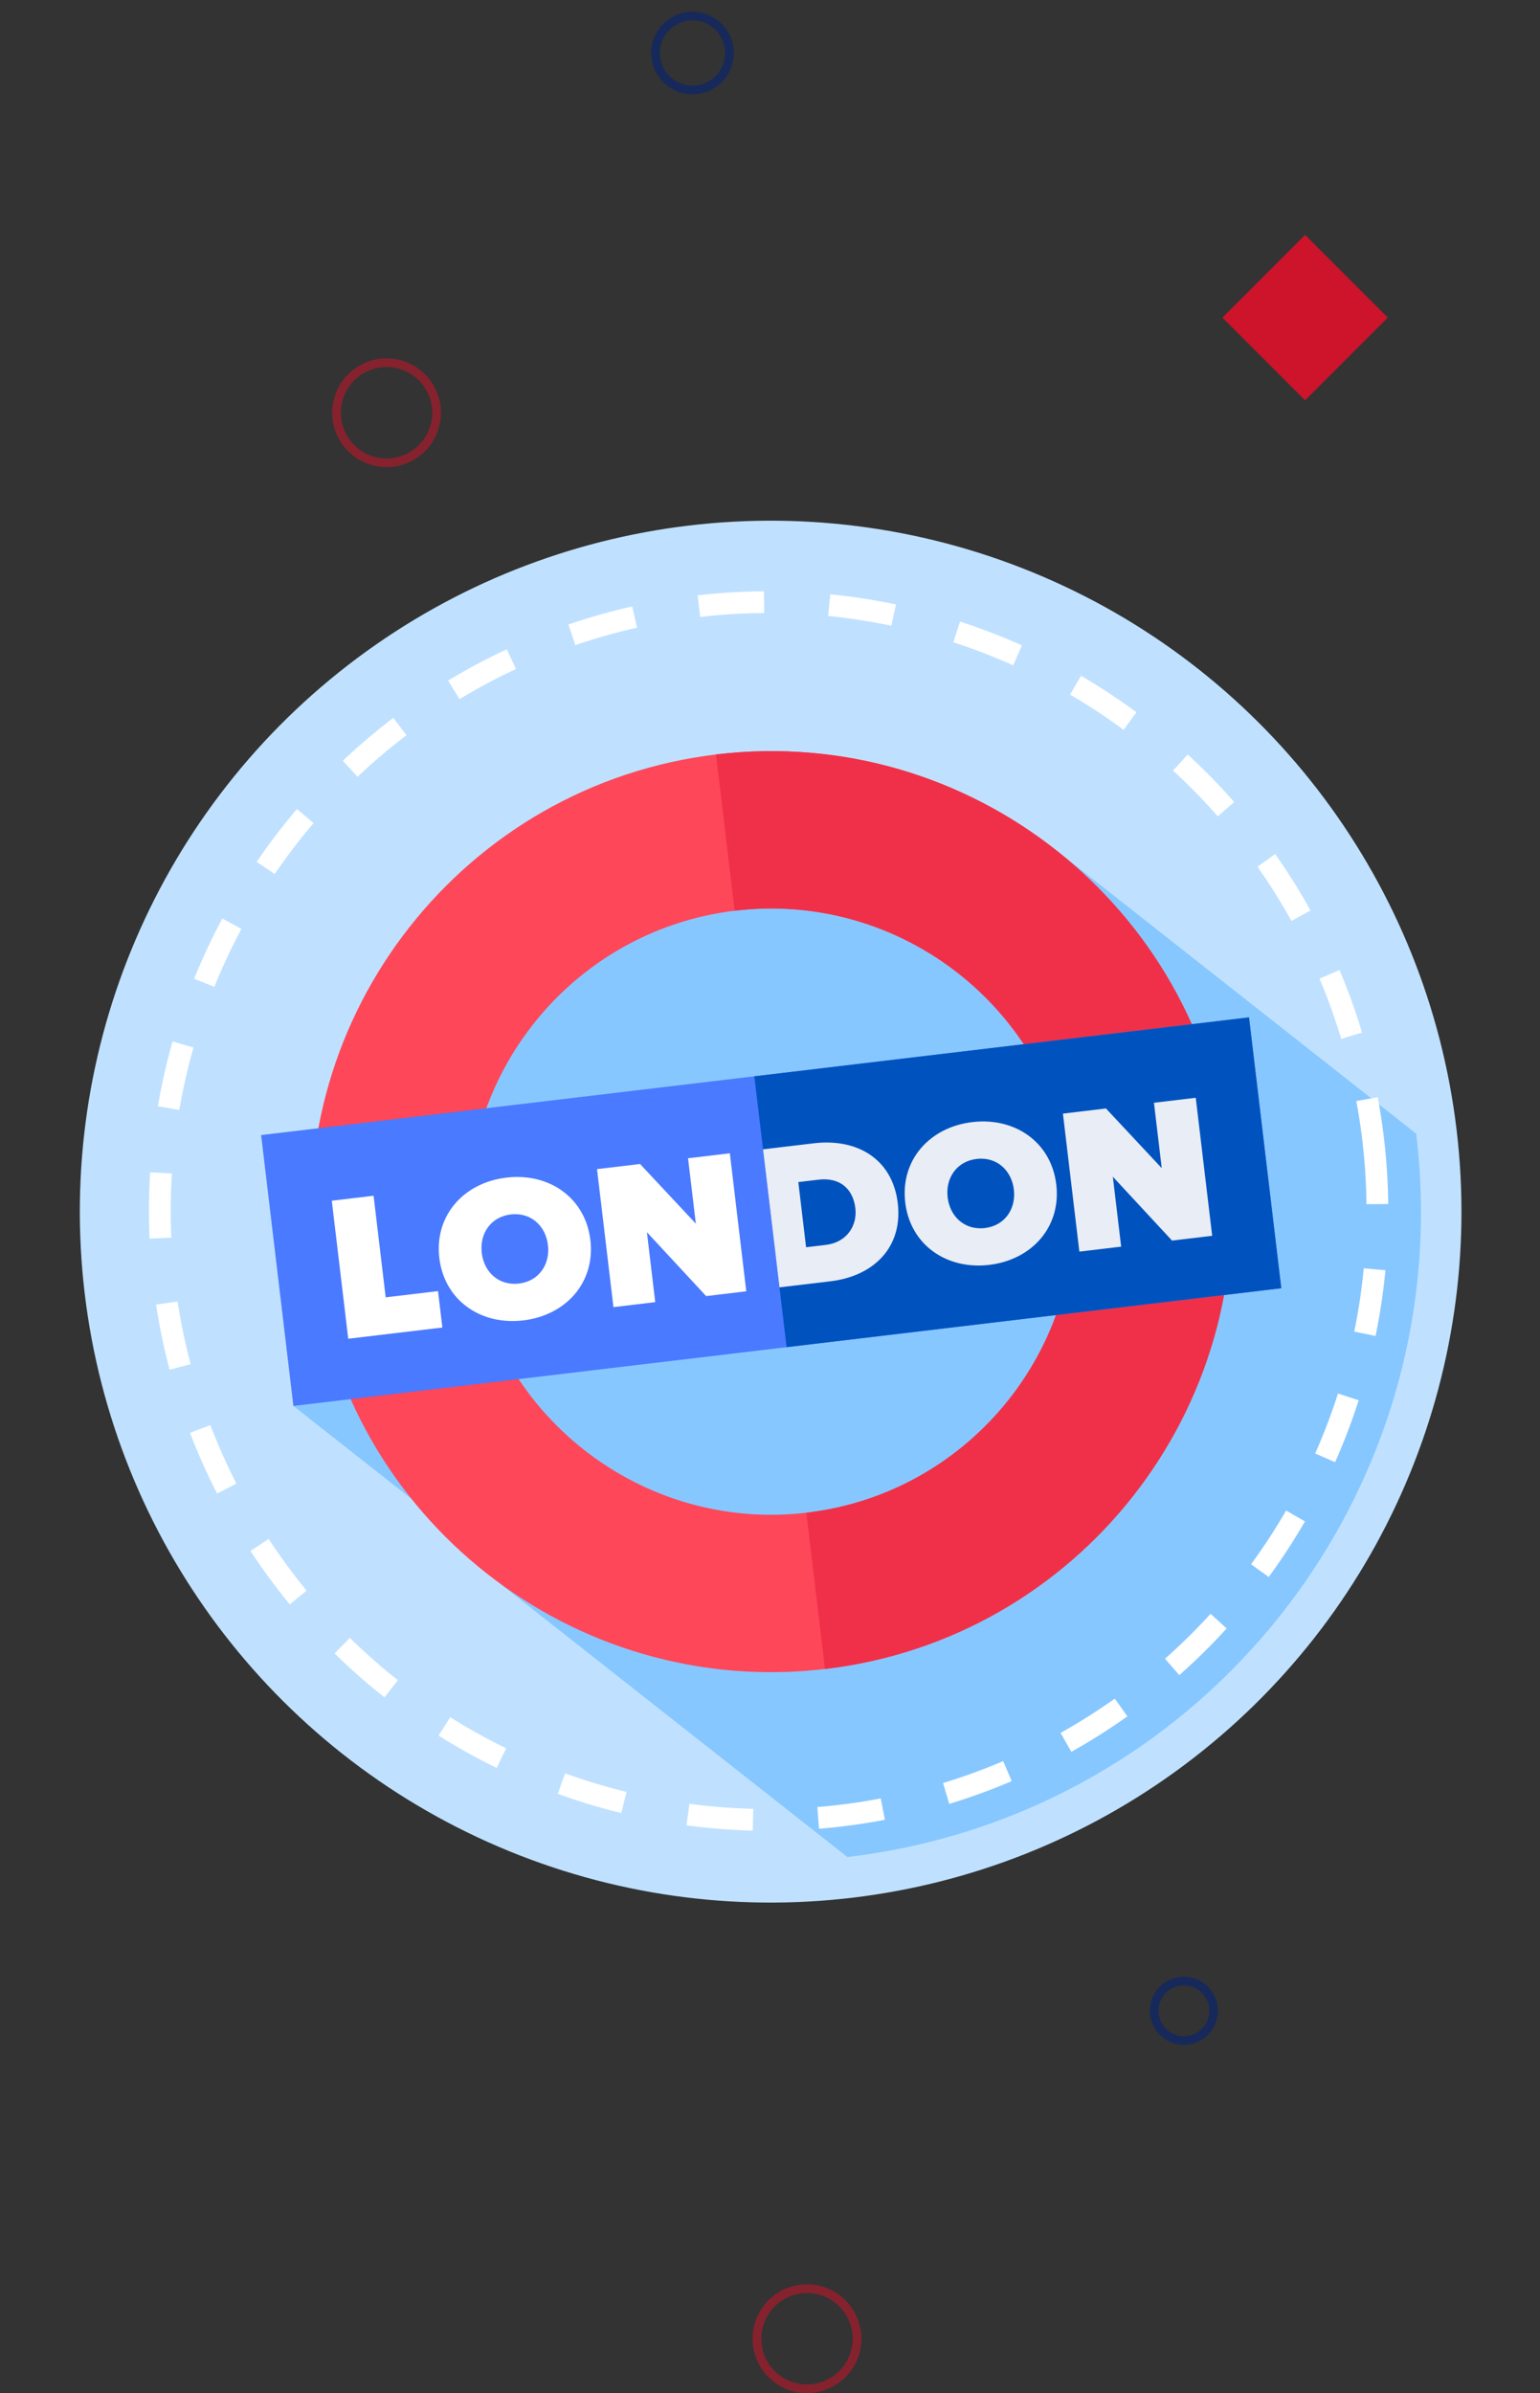 <svg width="354" height="550" fill="none" xmlns="http://www.w3.org/2000/svg"><rect width="100%" height="100%" fill="#333333" stroke="none"/><circle cx="88.861" cy="94.86" r="11.5" transform="rotate(-165 88.86 94.86)" stroke="#CD142B" stroke-opacity=".53" stroke-width="2"/><circle cx="159.185" cy="12.185" r="8.5" transform="rotate(-165 159.185 12.185)" stroke="#00237C" stroke-opacity=".54" stroke-width="2"/><circle cx="177.148" cy="278.467" r="158.796" transform="rotate(-6.794 177.148 278.467)" fill="#BFE1FF"/><g clip-path="url(#clip0)"><path d="M194.945 426.772c81.905-9.758 140.392-84.065 130.635-165.97-9.758-81.906-84.066-140.393-165.971-130.635-81.905 9.757-140.392 84.065-130.635 165.97 9.758 81.905 84.065 140.392 165.971 130.635z" fill="#BFE1FF"/><path d="M325.579 260.802c-.01-.083-.019-.166-.03-.248l-82.417-64.871-124.396 10.831-51.295 116.609 48.993 38.563-1.744 2.062 80.096 63.043.158-.019c81.906-9.758 140.393-84.065 130.635-165.97z" fill="#87C7FF"/><path d="M189.797 383.562c-57.948 6.904-110.71-34.624-117.613-92.573-6.903-57.948 34.625-110.709 92.573-117.613 57.949-6.904 110.71 34.624 117.614 92.573 6.903 57.949-34.625 110.71-92.574 117.613zm-20.761-174.269c-38.144 4.544-65.479 39.273-60.935 77.417 4.544 38.144 39.274 65.479 77.418 60.935 38.143-4.544 65.479-39.273 60.935-77.417-4.545-38.144-39.274-65.479-77.418-60.935z" fill="#FF475A"/><path d="M164.758 173.376l-.17.023 4.279 35.917.17-.023c38.143-4.544 72.873 22.791 77.417 60.935 4.544 38.144-22.791 72.873-60.935 77.418l-.17.018 4.279 35.917.17-.018c57.948-6.904 99.477-59.665 92.573-117.614-6.904-57.948-59.665-99.476-117.613-92.573z" fill="#F03049"/><path d="M60.025 260.869l227.089-27.054 7.416 62.255-227.088 27.053-7.417-62.254z" fill="#4A7AFF"/><path d="M173.398 247.362l113.714-13.547 7.417 62.255-113.714 13.547-7.417-62.255z" fill="#0053BF"/><path d="M80.049 307.678l-3.78-31.72 9.607-1.145 2.782 23.35 12.032-1.433.997 8.37-21.638 2.578zm20.941-18.556c-1.162-9.749 5.607-17.308 15.404-18.475 9.796-1.167 18.151 4.59 19.313 14.339 1.161 9.749-5.608 17.308-15.404 18.475-9.797 1.167-18.152-4.59-19.313-14.339zm24.967-2.974c-.527-4.423-3.942-7.585-8.555-7.036-4.613.55-7.19 4.426-6.663 8.849.527 4.422 3.942 7.584 8.555 7.035 4.613-.55 7.19-4.425 6.663-8.848zm36.363 11.729l-13.613-14.681 1.915 16.074-9.607 1.145-3.779-31.721 9.892-1.178 12.824 13.713-1.791-15.028 9.607-1.144 3.779 31.721-9.227 1.099z" fill="#fff"/><path d="M187.077 262.757l-11.679 1.391 3.779 31.72 11.727-1.396c9.939-1.185 16.673-7.823 15.466-17.952-1.207-10.13-9.306-14.953-19.293-13.763zm2.782 23.35l-4.565.544-1.785-14.98 4.613-.55c5.136-.612 7.989 2.28 8.499 6.56.476 3.995-1.959 7.854-6.762 8.426zm18.228-9.744c-1.161-9.749 5.608-17.308 15.404-18.475 9.797-1.167 18.152 4.59 19.313 14.339 1.162 9.749-5.607 17.308-15.404 18.475-9.796 1.167-18.151-4.59-19.313-14.339zm24.968-2.974c-.527-4.423-3.942-7.585-8.555-7.035-4.613.549-7.19 4.425-6.663 8.848.526 4.422 3.942 7.585 8.555 7.035 4.613-.55 7.19-4.425 6.663-8.848zm36.363 11.729l-13.613-14.68 1.915 16.074-9.607 1.144-3.779-31.72 9.892-1.179 12.823 13.713-1.79-15.027 9.606-1.145 3.779 31.721-9.226 1.099z" fill="#E9EDF5"/></g><circle cx="176.682" cy="278.328" r="139.941" transform="rotate(-6.794 176.682 278.328)" stroke="#fff" stroke-width="5" stroke-dasharray="15 15"/><circle cx="185.5" cy="537.5" r="11.5" stroke="#CD142B" stroke-opacity=".53" stroke-width="2"/><circle cx="272.141" cy="462.141" r="6.831" transform="rotate(-165 272.141 462.141)" stroke="#00237C" stroke-opacity=".54" stroke-width="2"/><path fill-rule="evenodd" clip-rule="evenodd" d="M281 73l19-19 19 19-19 19-19-19z" fill="#CD142B"/><defs><clipPath id="clip0"><path fill="#fff" transform="rotate(-6.794 1250.954 -21.326)" d="M0 0h298.703v298.703H0z"/></clipPath></defs></svg>